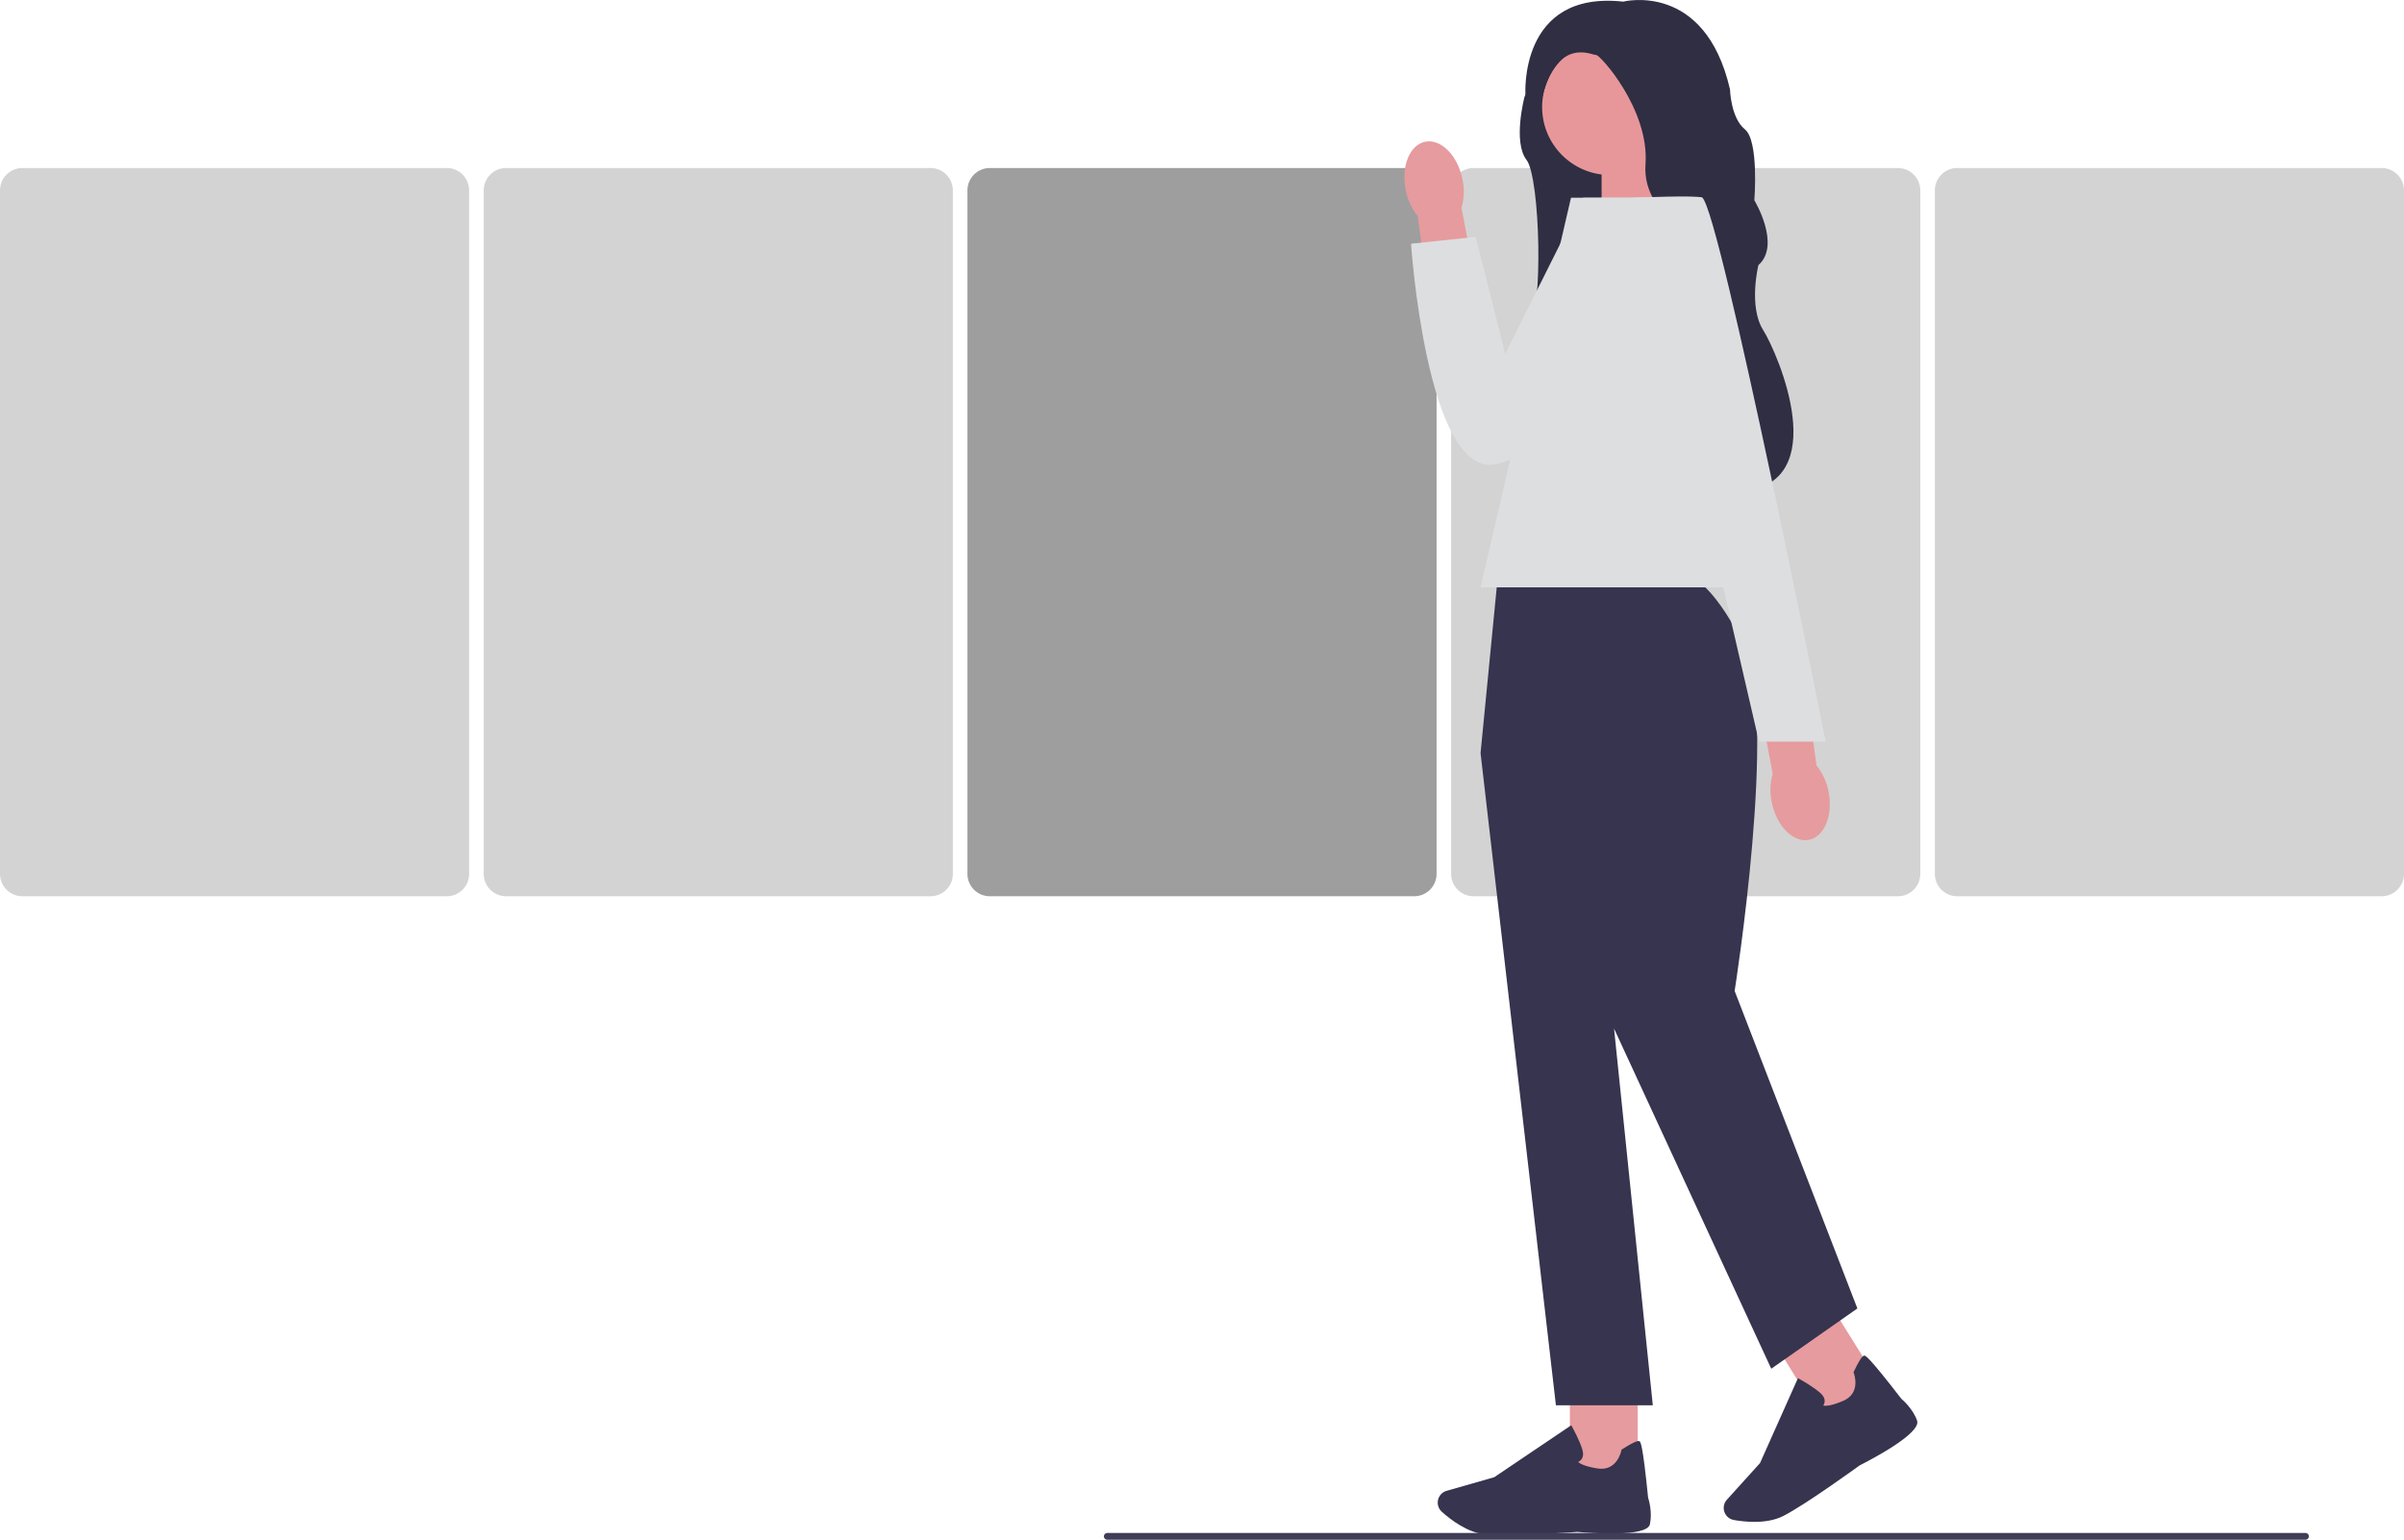 <svg id="epHkCXARByf1" xmlns="http://www.w3.org/2000/svg" xmlns:xlink="http://www.w3.org/1999/xlink" viewBox="0 0 825 528.581" shape-rendering="geometricPrecision" text-rendering="geometricPrecision" project-id="87514be7100d42479330967200ebdd16" export-id="5a84e55899cf43b3acf6455e6d7766fb" cached="false"><path d="M153.325,307.676h-145.649C3.443,307.676,0,304.233,0,300L0,65.352c0-4.232,3.443-7.676,7.675-7.676h145.649c4.232,0,7.675,3.443,7.675,7.676v234.648c0,4.232-3.443,7.676-7.675,7.676Z" fill="#d3d3d3" stroke-width="0"/><path d="M319.325,307.676h-145.649c-4.232,0-7.675-3.443-7.675-7.676v-234.648c0-4.232,3.443-7.676,7.675-7.676h145.649c4.232,0,7.675,3.443,7.675,7.676v234.648c0,4.232-3.443,7.676-7.675,7.676Z" fill="#d3d3d3" stroke-width="0"/><path d="M485.325,307.676h-145.649c-4.232,0-7.675-3.443-7.675-7.676v-234.648c0-4.232,3.443-7.676,7.675-7.676h145.649c4.232,0,7.675,3.443,7.675,7.676v234.648c0,4.232-3.443,7.676-7.675,7.676Z" fill="#9e9e9e" stroke-width="0"/><path d="M651.325,307.676h-145.649c-4.232,0-7.675-3.443-7.675-7.676v-234.648c0-4.232,3.443-7.676,7.675-7.676h145.649c4.232,0,7.675,3.443,7.675,7.676v234.648c0,4.232-3.443,7.676-7.675,7.676Z" fill="#d3d3d3" stroke-width="0"/><path d="M817.325,307.676h-145.649c-4.232,0-7.675-3.443-7.675-7.676v-234.648c0-4.232,3.443-7.676,7.675-7.676h145.649c4.232,0,7.675,3.443,7.675,7.676v234.648c0,4.232-3.443,7.676-7.675,7.676Z" fill="#d3d3d3" stroke-width="0"/><path d="M527.591,22.286l15.652-12.178c0,0,17.86,5.566,18.32,5.796s27.715,63.435,27.715,63.435-69.817,35.73-64.711,32.246c5.106-3.474,4.049-50.566-.701-56.707-4.76-6.152-.701-21.574-.701-21.574l4.405-11.017h.021Z" fill="#2f2e43" stroke-width="0"/><polygon points="570.853,50.765 549.635,50.765 549.635,84.434 573.03,76.744 570.853,50.765" fill="#e7979a" stroke-width="0"/><circle r="23.311" transform="translate(552.534 36.766)" fill="#e7979a" stroke-width="0"/><path d="M523.5,32.519l5.713.973c5.336-21.344,17.41-14.376,18.561-14.616s18.32,18.55,16.928,37.571s23.196,27.935,23.196,27.935s8.59,16.144.931,45.366s8.579,39.025,8.579,39.025c32.015-2.72,12.764-47.374,7.659-55.493s-1.622-22.264-1.622-22.264c7.889-6.958-1.392-22.264-1.392-22.264s1.632-20.412-3.243-24.357-5.106-13.685-5.106-13.685c-8.59-37.341-36.65-30.153-36.65-30.153-35.949-3.944-33.553,31.963-33.553,31.963Z" fill="#2f2e43" stroke-width="0"/><rect width="23.269" height="33.006" rx="0" ry="0" transform="translate(538.75 473.974)" fill="#e69b9e" stroke-width="0"/><path d="M516.089,526.963c-2.447,0-4.624-.061-6.264-.211-6.182-.567-12.078-5.128-15.042-7.796-1.329-1.196-1.757-3.108-1.064-4.756v-.001c.497-1.183,1.489-2.063,2.723-2.416l16.331-4.666L539.216,489.277l.295.529c.11.197,2.707,4.874,3.577,8.037.331,1.203.244,2.205-.259,2.978-.349.537-.832.849-1.226,1.026.479.503,1.978,1.517,6.6,2.255c6.739,1.071,8.164-5.919,8.221-6.216l.045-.233.2-.13c3.211-2.068,5.185-3.006,5.868-2.808.426.127,1.138.34,3.051,19.379.194.596,1.537,4.979.623,9.167-.994,4.558-20.903,2.99-24.884,2.629-.113.014-15.022,1.073-25.237,1.073Z" fill="#36344e" stroke-width="0"/><rect width="23.269" height="33.006" rx="0" ry="0" transform="matrix(.849-.529 0.529 0.849 608.519 460.361)" fill="#e69b9e" stroke-width="0"/><path d="M602.045,522.439c-2.729,0-5.24-.328-7.029-.645-1.761-.312-3.135-1.707-3.42-3.472v0c-.204-1.267.172-2.539,1.032-3.491l11.388-12.601l12.996-29.131.529.292c.198.109,4.877,2.704,7.288,4.927.917.846,1.373,1.742,1.357,2.664-.012.64-.256,1.16-.497,1.519.672.175,2.481.241,6.793-1.578c6.285-2.653,3.795-9.342,3.686-9.625l-.085-.222.101-.215c1.63-3.453,2.805-5.299,3.493-5.487.429-.119,1.147-.311,12.843,14.829.479.403,3.939,3.411,5.38,7.449c1.568,4.394-16.155,13.598-19.723,15.398-.11.089-18.659,13.57-26.273,17.401-3.02,1.519-6.596,1.989-9.86,1.989Z" fill="#36344e" stroke-width="0"/><path d="M579.148,197.927h-65.141l-5.912,60.594l25.863,223.902h33.253l-13.301-129.316l53.943,116.754l29.558-20.691-42.12-108.995c0,0,15.048-94.955,3.225-118.601s-19.369-23.646-19.369-23.646Z" fill="#36344e" stroke-width="0"/><polygon points="611.549,201.622 508.096,201.622 539.132,67.872 584.208,67.872 611.549,201.622" fill="#dddee0" stroke-width="0"/><path d="M482.407,65.236c-1.65-8.137,1.372-15.569,6.75-16.599s11.074,4.73,12.724,12.87c.705,3.243.594,6.604-.325,9.803l6.54,34.564-16.909,2.672-4.652-34.357c-2.099-2.621-3.515-5.691-4.128-8.952v0Z" fill="#e69b9e" stroke-width="0"/><path d="M583.104,67.872h-39.756l-26.798,53.596-10.107-40.16-22.206,2.358c0,0,5.255,78.472,28.225,75.822s76.532-73.358,70.642-91.616Z" fill="#dddee0" stroke-width="0"/><path d="M627.501,271.698c1.65,8.137-1.372,15.569-6.75,16.599s-11.074-4.73-12.724-12.87c-.705-3.243-.594-6.604.325-9.803l-6.54-34.564l16.909-2.672l4.652,34.357c2.099,2.621,3.515,5.691,4.128,8.952c0,0,0,0,0,0Z" fill="#e69b9e" stroke-width="0"/><path d="M560.447,67.872c0,0,22.591-.956,23.761,0c6.161,5.038,42.333,186.701,42.333,186.701h-22.907c0,0-43.187-186.701-43.187-186.701Z" fill="#dddee0" stroke-width="0"/><path d="M378.82,527.409c0,.65.522,1.172,1.172,1.172h411.202c.65,0,1.172-.522,1.172-1.172s-.522-1.172-1.172-1.172h-411.202c-.65,0-1.172.522-1.172,1.172Z" fill="#3f3d58" stroke-width="0"/></svg>
